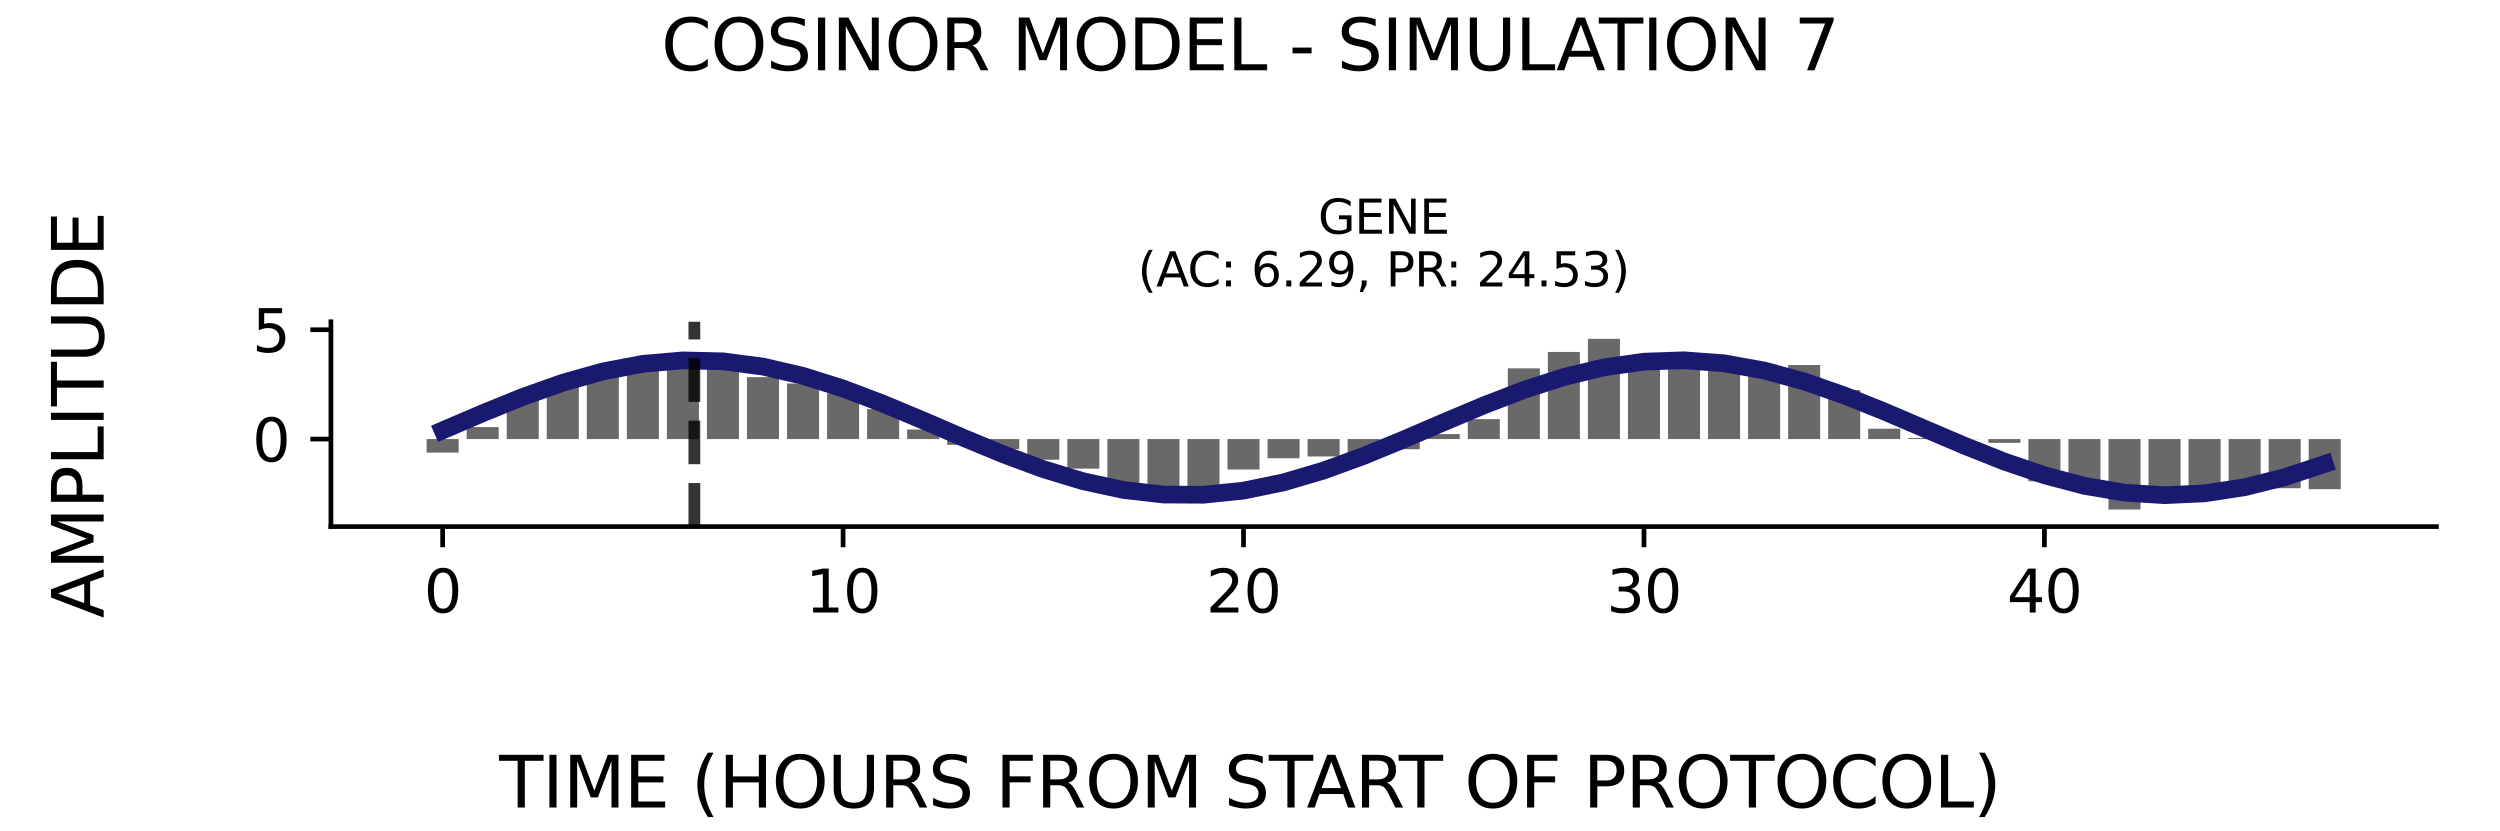 <?xml version="1.0" encoding="utf-8" standalone="no"?>
<!DOCTYPE svg PUBLIC "-//W3C//DTD SVG 1.1//EN"
  "http://www.w3.org/Graphics/SVG/1.1/DTD/svg11.dtd">
<svg xmlns:xlink="http://www.w3.org/1999/xlink" width="424.8pt" height="141.12pt" viewBox="0 0 424.8 141.12" xmlns="http://www.w3.org/2000/svg" version="1.1">
 <defs>
  <style type="text/css">*{stroke-linejoin: round; stroke-linecap: butt}</style>
 </defs>
 <g id="figure_1">
  <g id="patch_1">
   <path d="M 0 141.12 
L 424.8 141.12 
L 424.8 0 
L 0 0 
z
" style="fill: #ffffff"/>
  </g>
  <g id="axes_1">
   <g id="patch_2">
    <path d="M 56.23 89.48 
L 414 89.48 
L 414 54.672 
L 56.23 54.672 
z
" style="fill: #ffffff"/>
   </g>
   <g id="patch_3">
    <path d="M 72.492 74.605 
L 77.936 74.605 
L 77.936 76.909 
L 72.492 76.909 
z
" clip-path="url(#p2392a3cec0)" style="fill: #696969"/>
   </g>
   <g id="patch_4">
    <path d="M 79.297 74.605 
L 84.74 74.605 
L 84.74 72.568 
L 79.297 72.568 
z
" clip-path="url(#p2392a3cec0)" style="fill: #696969"/>
   </g>
   <g id="patch_5">
    <path d="M 86.101 74.605 
L 91.544 74.605 
L 91.544 67.81 
L 86.101 67.81 
z
" clip-path="url(#p2392a3cec0)" style="fill: #696969"/>
   </g>
   <g id="patch_6">
    <path d="M 92.905 74.605 
L 98.349 74.605 
L 98.349 64.486 
L 92.905 64.486 
z
" clip-path="url(#p2392a3cec0)" style="fill: #696969"/>
   </g>
   <g id="patch_7">
    <path d="M 99.709 74.605 
L 105.153 74.605 
L 105.153 63.551 
L 99.709 63.551 
z
" clip-path="url(#p2392a3cec0)" style="fill: #696969"/>
   </g>
   <g id="patch_8">
    <path d="M 106.514 74.605 
L 111.957 74.605 
L 111.957 60.965 
L 106.514 60.965 
z
" clip-path="url(#p2392a3cec0)" style="fill: #696969"/>
   </g>
   <g id="patch_9">
    <path d="M 113.318 74.605 
L 118.762 74.605 
L 118.762 61.074 
L 113.318 61.074 
z
" clip-path="url(#p2392a3cec0)" style="fill: #696969"/>
   </g>
   <g id="patch_10">
    <path d="M 120.122 74.605 
L 125.566 74.605 
L 125.566 61.943 
L 120.122 61.943 
z
" clip-path="url(#p2392a3cec0)" style="fill: #696969"/>
   </g>
   <g id="patch_11">
    <path d="M 126.927 74.605 
L 132.37 74.605 
L 132.37 64.084 
L 126.927 64.084 
z
" clip-path="url(#p2392a3cec0)" style="fill: #696969"/>
   </g>
   <g id="patch_12">
    <path d="M 133.731 74.605 
L 139.174 74.605 
L 139.174 65.163 
L 133.731 65.163 
z
" clip-path="url(#p2392a3cec0)" style="fill: #696969"/>
   </g>
   <g id="patch_13">
    <path d="M 140.535 74.605 
L 145.979 74.605 
L 145.979 66.815 
L 140.535 66.815 
z
" clip-path="url(#p2392a3cec0)" style="fill: #696969"/>
   </g>
   <g id="patch_14">
    <path d="M 147.34 74.605 
L 152.783 74.605 
L 152.783 69.513 
L 147.34 69.513 
z
" clip-path="url(#p2392a3cec0)" style="fill: #696969"/>
   </g>
   <g id="patch_15">
    <path d="M 154.144 74.605 
L 159.587 74.605 
L 159.587 72.979 
L 154.144 72.979 
z
" clip-path="url(#p2392a3cec0)" style="fill: #696969"/>
   </g>
   <g id="patch_16">
    <path d="M 160.948 74.605 
L 166.392 74.605 
L 166.392 75.59 
L 160.948 75.59 
z
" clip-path="url(#p2392a3cec0)" style="fill: #696969"/>
   </g>
   <g id="patch_17">
    <path d="M 167.752 74.605 
L 173.196 74.605 
L 173.196 76.327 
L 167.752 76.327 
z
" clip-path="url(#p2392a3cec0)" style="fill: #696969"/>
   </g>
   <g id="patch_18">
    <path d="M 174.557 74.605 
L 180 74.605 
L 180 78.115 
L 174.557 78.115 
z
" clip-path="url(#p2392a3cec0)" style="fill: #696969"/>
   </g>
   <g id="patch_19">
    <path d="M 181.361 74.605 
L 186.804 74.605 
L 186.804 79.634 
L 181.361 79.634 
z
" clip-path="url(#p2392a3cec0)" style="fill: #696969"/>
   </g>
   <g id="patch_20">
    <path d="M 188.165 74.605 
L 193.609 74.605 
L 193.609 83.396 
L 188.165 83.396 
z
" clip-path="url(#p2392a3cec0)" style="fill: #696969"/>
   </g>
   <g id="patch_21">
    <path d="M 194.97 74.605 
L 200.413 74.605 
L 200.413 84.993 
L 194.97 84.993 
z
" clip-path="url(#p2392a3cec0)" style="fill: #696969"/>
   </g>
   <g id="patch_22">
    <path d="M 201.774 74.605 
L 207.217 74.605 
L 207.217 82.736 
L 201.774 82.736 
z
" clip-path="url(#p2392a3cec0)" style="fill: #696969"/>
   </g>
   <g id="patch_23">
    <path d="M 208.578 74.605 
L 214.022 74.605 
L 214.022 79.776 
L 208.578 79.776 
z
" clip-path="url(#p2392a3cec0)" style="fill: #696969"/>
   </g>
   <g id="patch_24">
    <path d="M 215.383 74.605 
L 220.826 74.605 
L 220.826 77.867 
L 215.383 77.867 
z
" clip-path="url(#p2392a3cec0)" style="fill: #696969"/>
   </g>
   <g id="patch_25">
    <path d="M 222.187 74.605 
L 227.63 74.605 
L 227.63 77.565 
L 222.187 77.565 
z
" clip-path="url(#p2392a3cec0)" style="fill: #696969"/>
   </g>
   <g id="patch_26">
    <path d="M 228.991 74.605 
L 234.435 74.605 
L 234.435 77.336 
L 228.991 77.336 
z
" clip-path="url(#p2392a3cec0)" style="fill: #696969"/>
   </g>
   <g id="patch_27">
    <path d="M 235.795 74.605 
L 241.239 74.605 
L 241.239 76.334 
L 235.795 76.334 
z
" clip-path="url(#p2392a3cec0)" style="fill: #696969"/>
   </g>
   <g id="patch_28">
    <path d="M 242.6 74.605 
L 248.043 74.605 
L 248.043 73.761 
L 242.6 73.761 
z
" clip-path="url(#p2392a3cec0)" style="fill: #696969"/>
   </g>
   <g id="patch_29">
    <path d="M 249.404 74.605 
L 254.847 74.605 
L 254.847 71.223 
L 249.404 71.223 
z
" clip-path="url(#p2392a3cec0)" style="fill: #696969"/>
   </g>
   <g id="patch_30">
    <path d="M 256.208 74.605 
L 261.652 74.605 
L 261.652 62.592 
L 256.208 62.592 
z
" clip-path="url(#p2392a3cec0)" style="fill: #696969"/>
   </g>
   <g id="patch_31">
    <path d="M 263.013 74.605 
L 268.456 74.605 
L 268.456 59.803 
L 263.013 59.803 
z
" clip-path="url(#p2392a3cec0)" style="fill: #696969"/>
   </g>
   <g id="patch_32">
    <path d="M 269.817 74.605 
L 275.26 74.605 
L 275.26 57.573 
L 269.817 57.573 
z
" clip-path="url(#p2392a3cec0)" style="fill: #696969"/>
   </g>
   <g id="patch_33">
    <path d="M 276.621 74.605 
L 282.065 74.605 
L 282.065 60.874 
L 276.621 60.874 
z
" clip-path="url(#p2392a3cec0)" style="fill: #696969"/>
   </g>
   <g id="patch_34">
    <path d="M 283.426 74.605 
L 288.869 74.605 
L 288.869 62.334 
L 283.426 62.334 
z
" clip-path="url(#p2392a3cec0)" style="fill: #696969"/>
   </g>
   <g id="patch_35">
    <path d="M 290.23 74.605 
L 295.673 74.605 
L 295.673 62.973 
L 290.23 62.973 
z
" clip-path="url(#p2392a3cec0)" style="fill: #696969"/>
   </g>
   <g id="patch_36">
    <path d="M 297.034 74.605 
L 302.478 74.605 
L 302.478 62.482 
L 297.034 62.482 
z
" clip-path="url(#p2392a3cec0)" style="fill: #696969"/>
   </g>
   <g id="patch_37">
    <path d="M 303.838 74.605 
L 309.282 74.605 
L 309.282 62.021 
L 303.838 62.021 
z
" clip-path="url(#p2392a3cec0)" style="fill: #696969"/>
   </g>
   <g id="patch_38">
    <path d="M 310.643 74.605 
L 316.086 74.605 
L 316.086 66.275 
L 310.643 66.275 
z
" clip-path="url(#p2392a3cec0)" style="fill: #696969"/>
   </g>
   <g id="patch_39">
    <path d="M 317.447 74.605 
L 322.89 74.605 
L 322.89 72.846 
L 317.447 72.846 
z
" clip-path="url(#p2392a3cec0)" style="fill: #696969"/>
   </g>
   <g id="patch_40">
    <path d="M 324.251 74.605 
L 329.695 74.605 
L 329.695 74.437 
L 324.251 74.437 
z
" clip-path="url(#p2392a3cec0)" style="fill: #696969"/>
   </g>
   <g id="patch_41">
    <path d="M 331.056 74.605 
L 336.499 74.605 
L 336.499 74.628 
L 331.056 74.628 
z
" clip-path="url(#p2392a3cec0)" style="fill: #696969"/>
   </g>
   <g id="patch_42">
    <path d="M 337.86 74.605 
L 343.303 74.605 
L 343.303 75.245 
L 337.86 75.245 
z
" clip-path="url(#p2392a3cec0)" style="fill: #696969"/>
   </g>
   <g id="patch_43">
    <path d="M 344.664 74.605 
L 350.108 74.605 
L 350.108 81.795 
L 344.664 81.795 
z
" clip-path="url(#p2392a3cec0)" style="fill: #696969"/>
   </g>
   <g id="patch_44">
    <path d="M 351.468 74.605 
L 356.912 74.605 
L 356.912 83.307 
L 351.468 83.307 
z
" clip-path="url(#p2392a3cec0)" style="fill: #696969"/>
   </g>
   <g id="patch_45">
    <path d="M 358.273 74.605 
L 363.716 74.605 
L 363.716 86.579 
L 358.273 86.579 
z
" clip-path="url(#p2392a3cec0)" style="fill: #696969"/>
   </g>
   <g id="patch_46">
    <path d="M 365.077 74.605 
L 370.521 74.605 
L 370.521 84.093 
L 365.077 84.093 
z
" clip-path="url(#p2392a3cec0)" style="fill: #696969"/>
   </g>
   <g id="patch_47">
    <path d="M 371.881 74.605 
L 377.325 74.605 
L 377.325 84.449 
L 371.881 84.449 
z
" clip-path="url(#p2392a3cec0)" style="fill: #696969"/>
   </g>
   <g id="patch_48">
    <path d="M 378.686 74.605 
L 384.129 74.605 
L 384.129 81.918 
L 378.686 81.918 
z
" clip-path="url(#p2392a3cec0)" style="fill: #696969"/>
   </g>
   <g id="patch_49">
    <path d="M 385.49 74.605 
L 390.933 74.605 
L 390.933 82.96 
L 385.49 82.96 
z
" clip-path="url(#p2392a3cec0)" style="fill: #696969"/>
   </g>
   <g id="patch_50">
    <path d="M 392.294 74.605 
L 397.738 74.605 
L 397.738 83.124 
L 392.294 83.124 
z
" clip-path="url(#p2392a3cec0)" style="fill: #696969"/>
   </g>
   <g id="matplotlib.axis_1">
    <g id="xtick_1">
     <g id="line2d_1">
      <defs>
       <path id="m3963efe4da" d="M 0 0 
L 0 3.5 
" style="stroke: #000000; stroke-width: 0.8"/>
      </defs>
      <g>
       <use xlink:href="#m3963efe4da" x="75.214" y="89.48" style="stroke: #000000; stroke-width: 0.8"/>
      </g>
     </g>
     <g id="text_1">
      <!-- 0 -->
      <g transform="translate(72.033 104.078) scale(0.1 -0.1)">
       <defs>
        <path id="DejaVuSans-30" d="M 2034 4250 
Q 1547 4250 1301 3770 
Q 1056 3291 1056 2328 
Q 1056 1369 1301 889 
Q 1547 409 2034 409 
Q 2525 409 2770 889 
Q 3016 1369 3016 2328 
Q 3016 3291 2770 3770 
Q 2525 4250 2034 4250 
z
M 2034 4750 
Q 2819 4750 3233 4129 
Q 3647 3509 3647 2328 
Q 3647 1150 3233 529 
Q 2819 -91 2034 -91 
Q 1250 -91 836 529 
Q 422 1150 422 2328 
Q 422 3509 836 4129 
Q 1250 4750 2034 4750 
z
" transform="scale(0.016)"/>
       </defs>
       <use xlink:href="#DejaVuSans-30"/>
      </g>
     </g>
    </g>
    <g id="xtick_2">
     <g id="line2d_2">
      <g>
       <use xlink:href="#m3963efe4da" x="143.257" y="89.48" style="stroke: #000000; stroke-width: 0.8"/>
      </g>
     </g>
     <g id="text_2">
      <!-- 10 -->
      <g transform="translate(136.894 104.078) scale(0.1 -0.1)">
       <defs>
        <path id="DejaVuSans-31" d="M 794 531 
L 1825 531 
L 1825 4091 
L 703 3866 
L 703 4441 
L 1819 4666 
L 2450 4666 
L 2450 531 
L 3481 531 
L 3481 0 
L 794 0 
L 794 531 
z
" transform="scale(0.016)"/>
       </defs>
       <use xlink:href="#DejaVuSans-31"/>
       <use xlink:href="#DejaVuSans-30" x="63.623"/>
      </g>
     </g>
    </g>
    <g id="xtick_3">
     <g id="line2d_3">
      <g>
       <use xlink:href="#m3963efe4da" x="211.3" y="89.48" style="stroke: #000000; stroke-width: 0.8"/>
      </g>
     </g>
     <g id="text_3">
      <!-- 20 -->
      <g transform="translate(204.937 104.078) scale(0.1 -0.1)">
       <defs>
        <path id="DejaVuSans-32" d="M 1228 531 
L 3431 531 
L 3431 0 
L 469 0 
L 469 531 
Q 828 903 1448 1529 
Q 2069 2156 2228 2338 
Q 2531 2678 2651 2914 
Q 2772 3150 2772 3378 
Q 2772 3750 2511 3984 
Q 2250 4219 1831 4219 
Q 1534 4219 1204 4116 
Q 875 4013 500 3803 
L 500 4441 
Q 881 4594 1212 4672 
Q 1544 4750 1819 4750 
Q 2544 4750 2975 4387 
Q 3406 4025 3406 3419 
Q 3406 3131 3298 2873 
Q 3191 2616 2906 2266 
Q 2828 2175 2409 1742 
Q 1991 1309 1228 531 
z
" transform="scale(0.016)"/>
       </defs>
       <use xlink:href="#DejaVuSans-32"/>
       <use xlink:href="#DejaVuSans-30" x="63.623"/>
      </g>
     </g>
    </g>
    <g id="xtick_4">
     <g id="line2d_4">
      <g>
       <use xlink:href="#m3963efe4da" x="279.343" y="89.48" style="stroke: #000000; stroke-width: 0.8"/>
      </g>
     </g>
     <g id="text_4">
      <!-- 30 -->
      <g transform="translate(272.98 104.078) scale(0.1 -0.1)">
       <defs>
        <path id="DejaVuSans-33" d="M 2597 2516 
Q 3050 2419 3304 2112 
Q 3559 1806 3559 1356 
Q 3559 666 3084 287 
Q 2609 -91 1734 -91 
Q 1441 -91 1130 -33 
Q 819 25 488 141 
L 488 750 
Q 750 597 1062 519 
Q 1375 441 1716 441 
Q 2309 441 2620 675 
Q 2931 909 2931 1356 
Q 2931 1769 2642 2001 
Q 2353 2234 1838 2234 
L 1294 2234 
L 1294 2753 
L 1863 2753 
Q 2328 2753 2575 2939 
Q 2822 3125 2822 3475 
Q 2822 3834 2567 4026 
Q 2313 4219 1838 4219 
Q 1578 4219 1281 4162 
Q 984 4106 628 3988 
L 628 4550 
Q 988 4650 1302 4700 
Q 1616 4750 1894 4750 
Q 2613 4750 3031 4423 
Q 3450 4097 3450 3541 
Q 3450 3153 3228 2886 
Q 3006 2619 2597 2516 
z
" transform="scale(0.016)"/>
       </defs>
       <use xlink:href="#DejaVuSans-33"/>
       <use xlink:href="#DejaVuSans-30" x="63.623"/>
      </g>
     </g>
    </g>
    <g id="xtick_5">
     <g id="line2d_5">
      <g>
       <use xlink:href="#m3963efe4da" x="347.386" y="89.48" style="stroke: #000000; stroke-width: 0.8"/>
      </g>
     </g>
     <g id="text_5">
      <!-- 40 -->
      <g transform="translate(341.023 104.078) scale(0.1 -0.1)">
       <defs>
        <path id="DejaVuSans-34" d="M 2419 4116 
L 825 1625 
L 2419 1625 
L 2419 4116 
z
M 2253 4666 
L 3047 4666 
L 3047 1625 
L 3713 1625 
L 3713 1100 
L 3047 1100 
L 3047 0 
L 2419 0 
L 2419 1100 
L 313 1100 
L 313 1709 
L 2253 4666 
z
" transform="scale(0.016)"/>
       </defs>
       <use xlink:href="#DejaVuSans-34"/>
       <use xlink:href="#DejaVuSans-30" x="63.623"/>
      </g>
     </g>
    </g>
   </g>
   <g id="matplotlib.axis_2">
    <g id="ytick_1">
     <g id="line2d_6">
      <defs>
       <path id="mb4520c9737" d="M 0 0 
L -3.5 0 
" style="stroke: #000000; stroke-width: 0.8"/>
      </defs>
      <g>
       <use xlink:href="#mb4520c9737" x="56.23" y="74.605" style="stroke: #000000; stroke-width: 0.8"/>
      </g>
     </g>
     <g id="text_6">
      <!-- 0 -->
      <g transform="translate(42.867 78.405) scale(0.1 -0.1)">
       <use xlink:href="#DejaVuSans-30"/>
      </g>
     </g>
    </g>
    <g id="ytick_2">
     <g id="line2d_7">
      <g>
       <use xlink:href="#mb4520c9737" x="56.23" y="56.03" style="stroke: #000000; stroke-width: 0.8"/>
      </g>
     </g>
     <g id="text_7">
      <!-- 5 -->
      <g transform="translate(42.867 59.829) scale(0.1 -0.1)">
       <defs>
        <path id="DejaVuSans-35" d="M 691 4666 
L 3169 4666 
L 3169 4134 
L 1269 4134 
L 1269 2991 
Q 1406 3038 1543 3061 
Q 1681 3084 1819 3084 
Q 2600 3084 3056 2656 
Q 3513 2228 3513 1497 
Q 3513 744 3044 326 
Q 2575 -91 1722 -91 
Q 1428 -91 1123 -41 
Q 819 9 494 109 
L 494 744 
Q 775 591 1075 516 
Q 1375 441 1709 441 
Q 2250 441 2565 725 
Q 2881 1009 2881 1497 
Q 2881 1984 2565 2268 
Q 2250 2553 1709 2553 
Q 1456 2553 1204 2497 
Q 953 2441 691 2322 
L 691 4666 
z
" transform="scale(0.016)"/>
       </defs>
       <use xlink:href="#DejaVuSans-35"/>
      </g>
     </g>
    </g>
   </g>
   <g id="line2d_8">
    <path d="M 75.214 73.127 
L 82.018 70.208 
L 88.823 67.451 
L 95.627 65.034 
L 102.431 63.116 
L 109.235 61.822 
L 116.04 61.236 
L 122.844 61.397 
L 129.648 62.294 
L 136.453 63.868 
L 143.257 66.016 
L 150.061 68.6 
L 156.866 71.449 
L 163.67 74.378 
L 170.474 77.196 
L 177.278 79.72 
L 184.083 81.783 
L 190.887 83.253 
L 197.691 84.032 
L 204.496 84.07 
L 211.3 83.365 
L 218.104 81.962 
L 224.909 79.954 
L 231.713 77.47 
L 238.517 74.674 
L 245.321 71.747 
L 252.126 68.881 
L 258.93 66.262 
L 265.734 64.062 
L 272.539 62.424 
L 279.343 61.455 
L 286.147 61.218 
L 292.952 61.729 
L 299.756 62.954 
L 306.56 64.814 
L 313.364 67.186 
L 320.169 69.917 
L 326.973 72.827 
L 333.777 75.728 
L 340.582 78.43 
L 347.386 80.756 
L 354.19 82.555 
L 360.995 83.709 
L 367.799 84.144 
L 374.603 83.83 
L 381.407 82.788 
L 388.212 81.087 
L 395.016 78.836 
" clip-path="url(#p2392a3cec0)" style="fill: none; stroke: #191970; stroke-width: 3; stroke-linecap: square"/>
   </g>
   <g id="line2d_9">
    <path d="M 117.986 89.48 
L 117.986 54.672 
" clip-path="url(#p2392a3cec0)" style="fill: none; stroke-dasharray: 7.4,3.2; stroke-dashoffset: 0; stroke: #000000; stroke-opacity: 0.8; stroke-width: 2"/>
   </g>
   <g id="patch_51">
    <path d="M 56.23 89.48 
L 56.23 54.672 
" style="fill: none; stroke: #000000; stroke-width: 0.8; stroke-linejoin: miter; stroke-linecap: square"/>
   </g>
   <g id="patch_52">
    <path d="M 56.23 89.48 
L 414 89.48 
" style="fill: none; stroke: #000000; stroke-width: 0.8; stroke-linejoin: miter; stroke-linecap: square"/>
   </g>
   <g id="text_8">
    <!-- GENE -->
    <g transform="translate(223.968 39.714) scale(0.08 -0.08)">
     <defs>
      <path id="DejaVuSans-47" d="M 3809 666 
L 3809 1919 
L 2778 1919 
L 2778 2438 
L 4434 2438 
L 4434 434 
Q 4069 175 3628 42 
Q 3188 -91 2688 -91 
Q 1594 -91 976 548 
Q 359 1188 359 2328 
Q 359 3472 976 4111 
Q 1594 4750 2688 4750 
Q 3144 4750 3555 4637 
Q 3966 4525 4313 4306 
L 4313 3634 
Q 3963 3931 3569 4081 
Q 3175 4231 2741 4231 
Q 1884 4231 1454 3753 
Q 1025 3275 1025 2328 
Q 1025 1384 1454 906 
Q 1884 428 2741 428 
Q 3075 428 3337 486 
Q 3600 544 3809 666 
z
" transform="scale(0.016)"/>
      <path id="DejaVuSans-45" d="M 628 4666 
L 3578 4666 
L 3578 4134 
L 1259 4134 
L 1259 2753 
L 3481 2753 
L 3481 2222 
L 1259 2222 
L 1259 531 
L 3634 531 
L 3634 0 
L 628 0 
L 628 4666 
z
" transform="scale(0.016)"/>
      <path id="DejaVuSans-4e" d="M 628 4666 
L 1478 4666 
L 3547 763 
L 3547 4666 
L 4159 4666 
L 4159 0 
L 3309 0 
L 1241 3903 
L 1241 0 
L 628 0 
L 628 4666 
z
" transform="scale(0.016)"/>
     </defs>
     <use xlink:href="#DejaVuSans-47"/>
     <use xlink:href="#DejaVuSans-45" x="77.49"/>
     <use xlink:href="#DejaVuSans-4e" x="140.674"/>
     <use xlink:href="#DejaVuSans-45" x="215.479"/>
    </g>
    <!-- (AC: 6.29, PR: 24.53) -->
    <g transform="translate(193.331 48.672) scale(0.08 -0.08)">
     <defs>
      <path id="DejaVuSans-28" d="M 1984 4856 
Q 1566 4138 1362 3434 
Q 1159 2731 1159 2009 
Q 1159 1288 1364 580 
Q 1569 -128 1984 -844 
L 1484 -844 
Q 1016 -109 783 600 
Q 550 1309 550 2009 
Q 550 2706 781 3412 
Q 1013 4119 1484 4856 
L 1984 4856 
z
" transform="scale(0.016)"/>
      <path id="DejaVuSans-41" d="M 2188 4044 
L 1331 1722 
L 3047 1722 
L 2188 4044 
z
M 1831 4666 
L 2547 4666 
L 4325 0 
L 3669 0 
L 3244 1197 
L 1141 1197 
L 716 0 
L 50 0 
L 1831 4666 
z
" transform="scale(0.016)"/>
      <path id="DejaVuSans-43" d="M 4122 4306 
L 4122 3641 
Q 3803 3938 3442 4084 
Q 3081 4231 2675 4231 
Q 1875 4231 1450 3742 
Q 1025 3253 1025 2328 
Q 1025 1406 1450 917 
Q 1875 428 2675 428 
Q 3081 428 3442 575 
Q 3803 722 4122 1019 
L 4122 359 
Q 3791 134 3420 21 
Q 3050 -91 2638 -91 
Q 1578 -91 968 557 
Q 359 1206 359 2328 
Q 359 3453 968 4101 
Q 1578 4750 2638 4750 
Q 3056 4750 3426 4639 
Q 3797 4528 4122 4306 
z
" transform="scale(0.016)"/>
      <path id="DejaVuSans-3a" d="M 750 794 
L 1409 794 
L 1409 0 
L 750 0 
L 750 794 
z
M 750 3309 
L 1409 3309 
L 1409 2516 
L 750 2516 
L 750 3309 
z
" transform="scale(0.016)"/>
      <path id="DejaVuSans-20" transform="scale(0.016)"/>
      <path id="DejaVuSans-36" d="M 2113 2584 
Q 1688 2584 1439 2293 
Q 1191 2003 1191 1497 
Q 1191 994 1439 701 
Q 1688 409 2113 409 
Q 2538 409 2786 701 
Q 3034 994 3034 1497 
Q 3034 2003 2786 2293 
Q 2538 2584 2113 2584 
z
M 3366 4563 
L 3366 3988 
Q 3128 4100 2886 4159 
Q 2644 4219 2406 4219 
Q 1781 4219 1451 3797 
Q 1122 3375 1075 2522 
Q 1259 2794 1537 2939 
Q 1816 3084 2150 3084 
Q 2853 3084 3261 2657 
Q 3669 2231 3669 1497 
Q 3669 778 3244 343 
Q 2819 -91 2113 -91 
Q 1303 -91 875 529 
Q 447 1150 447 2328 
Q 447 3434 972 4092 
Q 1497 4750 2381 4750 
Q 2619 4750 2861 4703 
Q 3103 4656 3366 4563 
z
" transform="scale(0.016)"/>
      <path id="DejaVuSans-2e" d="M 684 794 
L 1344 794 
L 1344 0 
L 684 0 
L 684 794 
z
" transform="scale(0.016)"/>
      <path id="DejaVuSans-39" d="M 703 97 
L 703 672 
Q 941 559 1184 500 
Q 1428 441 1663 441 
Q 2288 441 2617 861 
Q 2947 1281 2994 2138 
Q 2813 1869 2534 1725 
Q 2256 1581 1919 1581 
Q 1219 1581 811 2004 
Q 403 2428 403 3163 
Q 403 3881 828 4315 
Q 1253 4750 1959 4750 
Q 2769 4750 3195 4129 
Q 3622 3509 3622 2328 
Q 3622 1225 3098 567 
Q 2575 -91 1691 -91 
Q 1453 -91 1209 -44 
Q 966 3 703 97 
z
M 1959 2075 
Q 2384 2075 2632 2365 
Q 2881 2656 2881 3163 
Q 2881 3666 2632 3958 
Q 2384 4250 1959 4250 
Q 1534 4250 1286 3958 
Q 1038 3666 1038 3163 
Q 1038 2656 1286 2365 
Q 1534 2075 1959 2075 
z
" transform="scale(0.016)"/>
      <path id="DejaVuSans-2c" d="M 750 794 
L 1409 794 
L 1409 256 
L 897 -744 
L 494 -744 
L 750 256 
L 750 794 
z
" transform="scale(0.016)"/>
      <path id="DejaVuSans-50" d="M 1259 4147 
L 1259 2394 
L 2053 2394 
Q 2494 2394 2734 2622 
Q 2975 2850 2975 3272 
Q 2975 3691 2734 3919 
Q 2494 4147 2053 4147 
L 1259 4147 
z
M 628 4666 
L 2053 4666 
Q 2838 4666 3239 4311 
Q 3641 3956 3641 3272 
Q 3641 2581 3239 2228 
Q 2838 1875 2053 1875 
L 1259 1875 
L 1259 0 
L 628 0 
L 628 4666 
z
" transform="scale(0.016)"/>
      <path id="DejaVuSans-52" d="M 2841 2188 
Q 3044 2119 3236 1894 
Q 3428 1669 3622 1275 
L 4263 0 
L 3584 0 
L 2988 1197 
Q 2756 1666 2539 1819 
Q 2322 1972 1947 1972 
L 1259 1972 
L 1259 0 
L 628 0 
L 628 4666 
L 2053 4666 
Q 2853 4666 3247 4331 
Q 3641 3997 3641 3322 
Q 3641 2881 3436 2590 
Q 3231 2300 2841 2188 
z
M 1259 4147 
L 1259 2491 
L 2053 2491 
Q 2509 2491 2742 2702 
Q 2975 2913 2975 3322 
Q 2975 3731 2742 3939 
Q 2509 4147 2053 4147 
L 1259 4147 
z
" transform="scale(0.016)"/>
      <path id="DejaVuSans-29" d="M 513 4856 
L 1013 4856 
Q 1481 4119 1714 3412 
Q 1947 2706 1947 2009 
Q 1947 1309 1714 600 
Q 1481 -109 1013 -844 
L 513 -844 
Q 928 -128 1133 580 
Q 1338 1288 1338 2009 
Q 1338 2731 1133 3434 
Q 928 4138 513 4856 
z
" transform="scale(0.016)"/>
     </defs>
     <use xlink:href="#DejaVuSans-28"/>
     <use xlink:href="#DejaVuSans-41" x="39.014"/>
     <use xlink:href="#DejaVuSans-43" x="105.672"/>
     <use xlink:href="#DejaVuSans-3a" x="175.496"/>
     <use xlink:href="#DejaVuSans-20" x="209.188"/>
     <use xlink:href="#DejaVuSans-36" x="240.975"/>
     <use xlink:href="#DejaVuSans-2e" x="304.598"/>
     <use xlink:href="#DejaVuSans-32" x="336.385"/>
     <use xlink:href="#DejaVuSans-39" x="400.008"/>
     <use xlink:href="#DejaVuSans-2c" x="463.631"/>
     <use xlink:href="#DejaVuSans-20" x="495.418"/>
     <use xlink:href="#DejaVuSans-50" x="527.205"/>
     <use xlink:href="#DejaVuSans-52" x="587.508"/>
     <use xlink:href="#DejaVuSans-3a" x="653.865"/>
     <use xlink:href="#DejaVuSans-20" x="687.557"/>
     <use xlink:href="#DejaVuSans-32" x="719.344"/>
     <use xlink:href="#DejaVuSans-34" x="782.967"/>
     <use xlink:href="#DejaVuSans-2e" x="846.59"/>
     <use xlink:href="#DejaVuSans-35" x="878.377"/>
     <use xlink:href="#DejaVuSans-33" x="942"/>
     <use xlink:href="#DejaVuSans-29" x="1005.623"/>
    </g>
   </g>
  </g>
  <g id="text_9">
   <!-- COSINOR MODEL - SIMULATION 7 -->
   <g transform="translate(112.352 11.941) scale(0.12 -0.12)">
    <defs>
     <path id="DejaVuSans-4f" d="M 2522 4238 
Q 1834 4238 1429 3725 
Q 1025 3213 1025 2328 
Q 1025 1447 1429 934 
Q 1834 422 2522 422 
Q 3209 422 3611 934 
Q 4013 1447 4013 2328 
Q 4013 3213 3611 3725 
Q 3209 4238 2522 4238 
z
M 2522 4750 
Q 3503 4750 4090 4092 
Q 4678 3434 4678 2328 
Q 4678 1225 4090 567 
Q 3503 -91 2522 -91 
Q 1538 -91 948 565 
Q 359 1222 359 2328 
Q 359 3434 948 4092 
Q 1538 4750 2522 4750 
z
" transform="scale(0.016)"/>
     <path id="DejaVuSans-53" d="M 3425 4513 
L 3425 3897 
Q 3066 4069 2747 4153 
Q 2428 4238 2131 4238 
Q 1616 4238 1336 4038 
Q 1056 3838 1056 3469 
Q 1056 3159 1242 3001 
Q 1428 2844 1947 2747 
L 2328 2669 
Q 3034 2534 3370 2195 
Q 3706 1856 3706 1288 
Q 3706 609 3251 259 
Q 2797 -91 1919 -91 
Q 1588 -91 1214 -16 
Q 841 59 441 206 
L 441 856 
Q 825 641 1194 531 
Q 1563 422 1919 422 
Q 2459 422 2753 634 
Q 3047 847 3047 1241 
Q 3047 1584 2836 1778 
Q 2625 1972 2144 2069 
L 1759 2144 
Q 1053 2284 737 2584 
Q 422 2884 422 3419 
Q 422 4038 858 4394 
Q 1294 4750 2059 4750 
Q 2388 4750 2728 4690 
Q 3069 4631 3425 4513 
z
" transform="scale(0.016)"/>
     <path id="DejaVuSans-49" d="M 628 4666 
L 1259 4666 
L 1259 0 
L 628 0 
L 628 4666 
z
" transform="scale(0.016)"/>
     <path id="DejaVuSans-4d" d="M 628 4666 
L 1569 4666 
L 2759 1491 
L 3956 4666 
L 4897 4666 
L 4897 0 
L 4281 0 
L 4281 4097 
L 3078 897 
L 2444 897 
L 1241 4097 
L 1241 0 
L 628 0 
L 628 4666 
z
" transform="scale(0.016)"/>
     <path id="DejaVuSans-44" d="M 1259 4147 
L 1259 519 
L 2022 519 
Q 2988 519 3436 956 
Q 3884 1394 3884 2338 
Q 3884 3275 3436 3711 
Q 2988 4147 2022 4147 
L 1259 4147 
z
M 628 4666 
L 1925 4666 
Q 3281 4666 3915 4102 
Q 4550 3538 4550 2338 
Q 4550 1131 3912 565 
Q 3275 0 1925 0 
L 628 0 
L 628 4666 
z
" transform="scale(0.016)"/>
     <path id="DejaVuSans-4c" d="M 628 4666 
L 1259 4666 
L 1259 531 
L 3531 531 
L 3531 0 
L 628 0 
L 628 4666 
z
" transform="scale(0.016)"/>
     <path id="DejaVuSans-2d" d="M 313 2009 
L 1997 2009 
L 1997 1497 
L 313 1497 
L 313 2009 
z
" transform="scale(0.016)"/>
     <path id="DejaVuSans-55" d="M 556 4666 
L 1191 4666 
L 1191 1831 
Q 1191 1081 1462 751 
Q 1734 422 2344 422 
Q 2950 422 3222 751 
Q 3494 1081 3494 1831 
L 3494 4666 
L 4128 4666 
L 4128 1753 
Q 4128 841 3676 375 
Q 3225 -91 2344 -91 
Q 1459 -91 1007 375 
Q 556 841 556 1753 
L 556 4666 
z
" transform="scale(0.016)"/>
     <path id="DejaVuSans-54" d="M -19 4666 
L 3928 4666 
L 3928 4134 
L 2272 4134 
L 2272 0 
L 1638 0 
L 1638 4134 
L -19 4134 
L -19 4666 
z
" transform="scale(0.016)"/>
     <path id="DejaVuSans-37" d="M 525 4666 
L 3525 4666 
L 3525 4397 
L 1831 0 
L 1172 0 
L 2766 4134 
L 525 4134 
L 525 4666 
z
" transform="scale(0.016)"/>
    </defs>
    <use xlink:href="#DejaVuSans-43"/>
    <use xlink:href="#DejaVuSans-4f" x="69.824"/>
    <use xlink:href="#DejaVuSans-53" x="148.535"/>
    <use xlink:href="#DejaVuSans-49" x="212.012"/>
    <use xlink:href="#DejaVuSans-4e" x="241.504"/>
    <use xlink:href="#DejaVuSans-4f" x="316.309"/>
    <use xlink:href="#DejaVuSans-52" x="395.02"/>
    <use xlink:href="#DejaVuSans-20" x="464.502"/>
    <use xlink:href="#DejaVuSans-4d" x="496.289"/>
    <use xlink:href="#DejaVuSans-4f" x="582.568"/>
    <use xlink:href="#DejaVuSans-44" x="661.279"/>
    <use xlink:href="#DejaVuSans-45" x="738.281"/>
    <use xlink:href="#DejaVuSans-4c" x="801.465"/>
    <use xlink:href="#DejaVuSans-20" x="857.178"/>
    <use xlink:href="#DejaVuSans-2d" x="888.965"/>
    <use xlink:href="#DejaVuSans-20" x="925.049"/>
    <use xlink:href="#DejaVuSans-53" x="956.836"/>
    <use xlink:href="#DejaVuSans-49" x="1020.312"/>
    <use xlink:href="#DejaVuSans-4d" x="1049.805"/>
    <use xlink:href="#DejaVuSans-55" x="1136.084"/>
    <use xlink:href="#DejaVuSans-4c" x="1209.277"/>
    <use xlink:href="#DejaVuSans-41" x="1267.24"/>
    <use xlink:href="#DejaVuSans-54" x="1327.898"/>
    <use xlink:href="#DejaVuSans-49" x="1388.982"/>
    <use xlink:href="#DejaVuSans-4f" x="1418.475"/>
    <use xlink:href="#DejaVuSans-4e" x="1497.186"/>
    <use xlink:href="#DejaVuSans-20" x="1571.99"/>
    <use xlink:href="#DejaVuSans-37" x="1603.777"/>
   </g>
  </g>
  <g id="text_10">
   <!-- TIME (HOURS FROM START OF PROTOCOL) -->
   <g transform="translate(84.817 137.213) scale(0.12 -0.12)">
    <defs>
     <path id="DejaVuSans-48" d="M 628 4666 
L 1259 4666 
L 1259 2753 
L 3553 2753 
L 3553 4666 
L 4184 4666 
L 4184 0 
L 3553 0 
L 3553 2222 
L 1259 2222 
L 1259 0 
L 628 0 
L 628 4666 
z
" transform="scale(0.016)"/>
     <path id="DejaVuSans-46" d="M 628 4666 
L 3309 4666 
L 3309 4134 
L 1259 4134 
L 1259 2759 
L 3109 2759 
L 3109 2228 
L 1259 2228 
L 1259 0 
L 628 0 
L 628 4666 
z
" transform="scale(0.016)"/>
    </defs>
    <use xlink:href="#DejaVuSans-54"/>
    <use xlink:href="#DejaVuSans-49" x="61.084"/>
    <use xlink:href="#DejaVuSans-4d" x="90.576"/>
    <use xlink:href="#DejaVuSans-45" x="176.855"/>
    <use xlink:href="#DejaVuSans-20" x="240.039"/>
    <use xlink:href="#DejaVuSans-28" x="271.826"/>
    <use xlink:href="#DejaVuSans-48" x="310.84"/>
    <use xlink:href="#DejaVuSans-4f" x="386.035"/>
    <use xlink:href="#DejaVuSans-55" x="464.746"/>
    <use xlink:href="#DejaVuSans-52" x="537.939"/>
    <use xlink:href="#DejaVuSans-53" x="607.422"/>
    <use xlink:href="#DejaVuSans-20" x="670.898"/>
    <use xlink:href="#DejaVuSans-46" x="702.686"/>
    <use xlink:href="#DejaVuSans-52" x="760.205"/>
    <use xlink:href="#DejaVuSans-4f" x="829.688"/>
    <use xlink:href="#DejaVuSans-4d" x="908.398"/>
    <use xlink:href="#DejaVuSans-20" x="994.678"/>
    <use xlink:href="#DejaVuSans-53" x="1026.465"/>
    <use xlink:href="#DejaVuSans-54" x="1089.941"/>
    <use xlink:href="#DejaVuSans-41" x="1143.275"/>
    <use xlink:href="#DejaVuSans-52" x="1211.684"/>
    <use xlink:href="#DejaVuSans-54" x="1273.916"/>
    <use xlink:href="#DejaVuSans-20" x="1335"/>
    <use xlink:href="#DejaVuSans-4f" x="1366.787"/>
    <use xlink:href="#DejaVuSans-46" x="1445.498"/>
    <use xlink:href="#DejaVuSans-20" x="1503.018"/>
    <use xlink:href="#DejaVuSans-50" x="1534.805"/>
    <use xlink:href="#DejaVuSans-52" x="1595.107"/>
    <use xlink:href="#DejaVuSans-4f" x="1664.59"/>
    <use xlink:href="#DejaVuSans-54" x="1743.301"/>
    <use xlink:href="#DejaVuSans-4f" x="1804.385"/>
    <use xlink:href="#DejaVuSans-43" x="1883.096"/>
    <use xlink:href="#DejaVuSans-4f" x="1952.92"/>
    <use xlink:href="#DejaVuSans-4c" x="2031.631"/>
    <use xlink:href="#DejaVuSans-29" x="2087.344"/>
   </g>
  </g>
  <g id="text_11">
   <!-- AMPLITUDE -->
   <g transform="translate(17.614 105.039) rotate(-90) scale(0.12 -0.12)">
    <use xlink:href="#DejaVuSans-41"/>
    <use xlink:href="#DejaVuSans-4d" x="68.408"/>
    <use xlink:href="#DejaVuSans-50" x="154.688"/>
    <use xlink:href="#DejaVuSans-4c" x="214.99"/>
    <use xlink:href="#DejaVuSans-49" x="270.703"/>
    <use xlink:href="#DejaVuSans-54" x="300.195"/>
    <use xlink:href="#DejaVuSans-55" x="361.279"/>
    <use xlink:href="#DejaVuSans-44" x="434.473"/>
    <use xlink:href="#DejaVuSans-45" x="511.475"/>
   </g>
  </g>
 </g>
 <defs>
  <clipPath id="p2392a3cec0">
   <rect x="56.23" y="54.672" width="357.77" height="34.808"/>
  </clipPath>
 </defs>
</svg>

